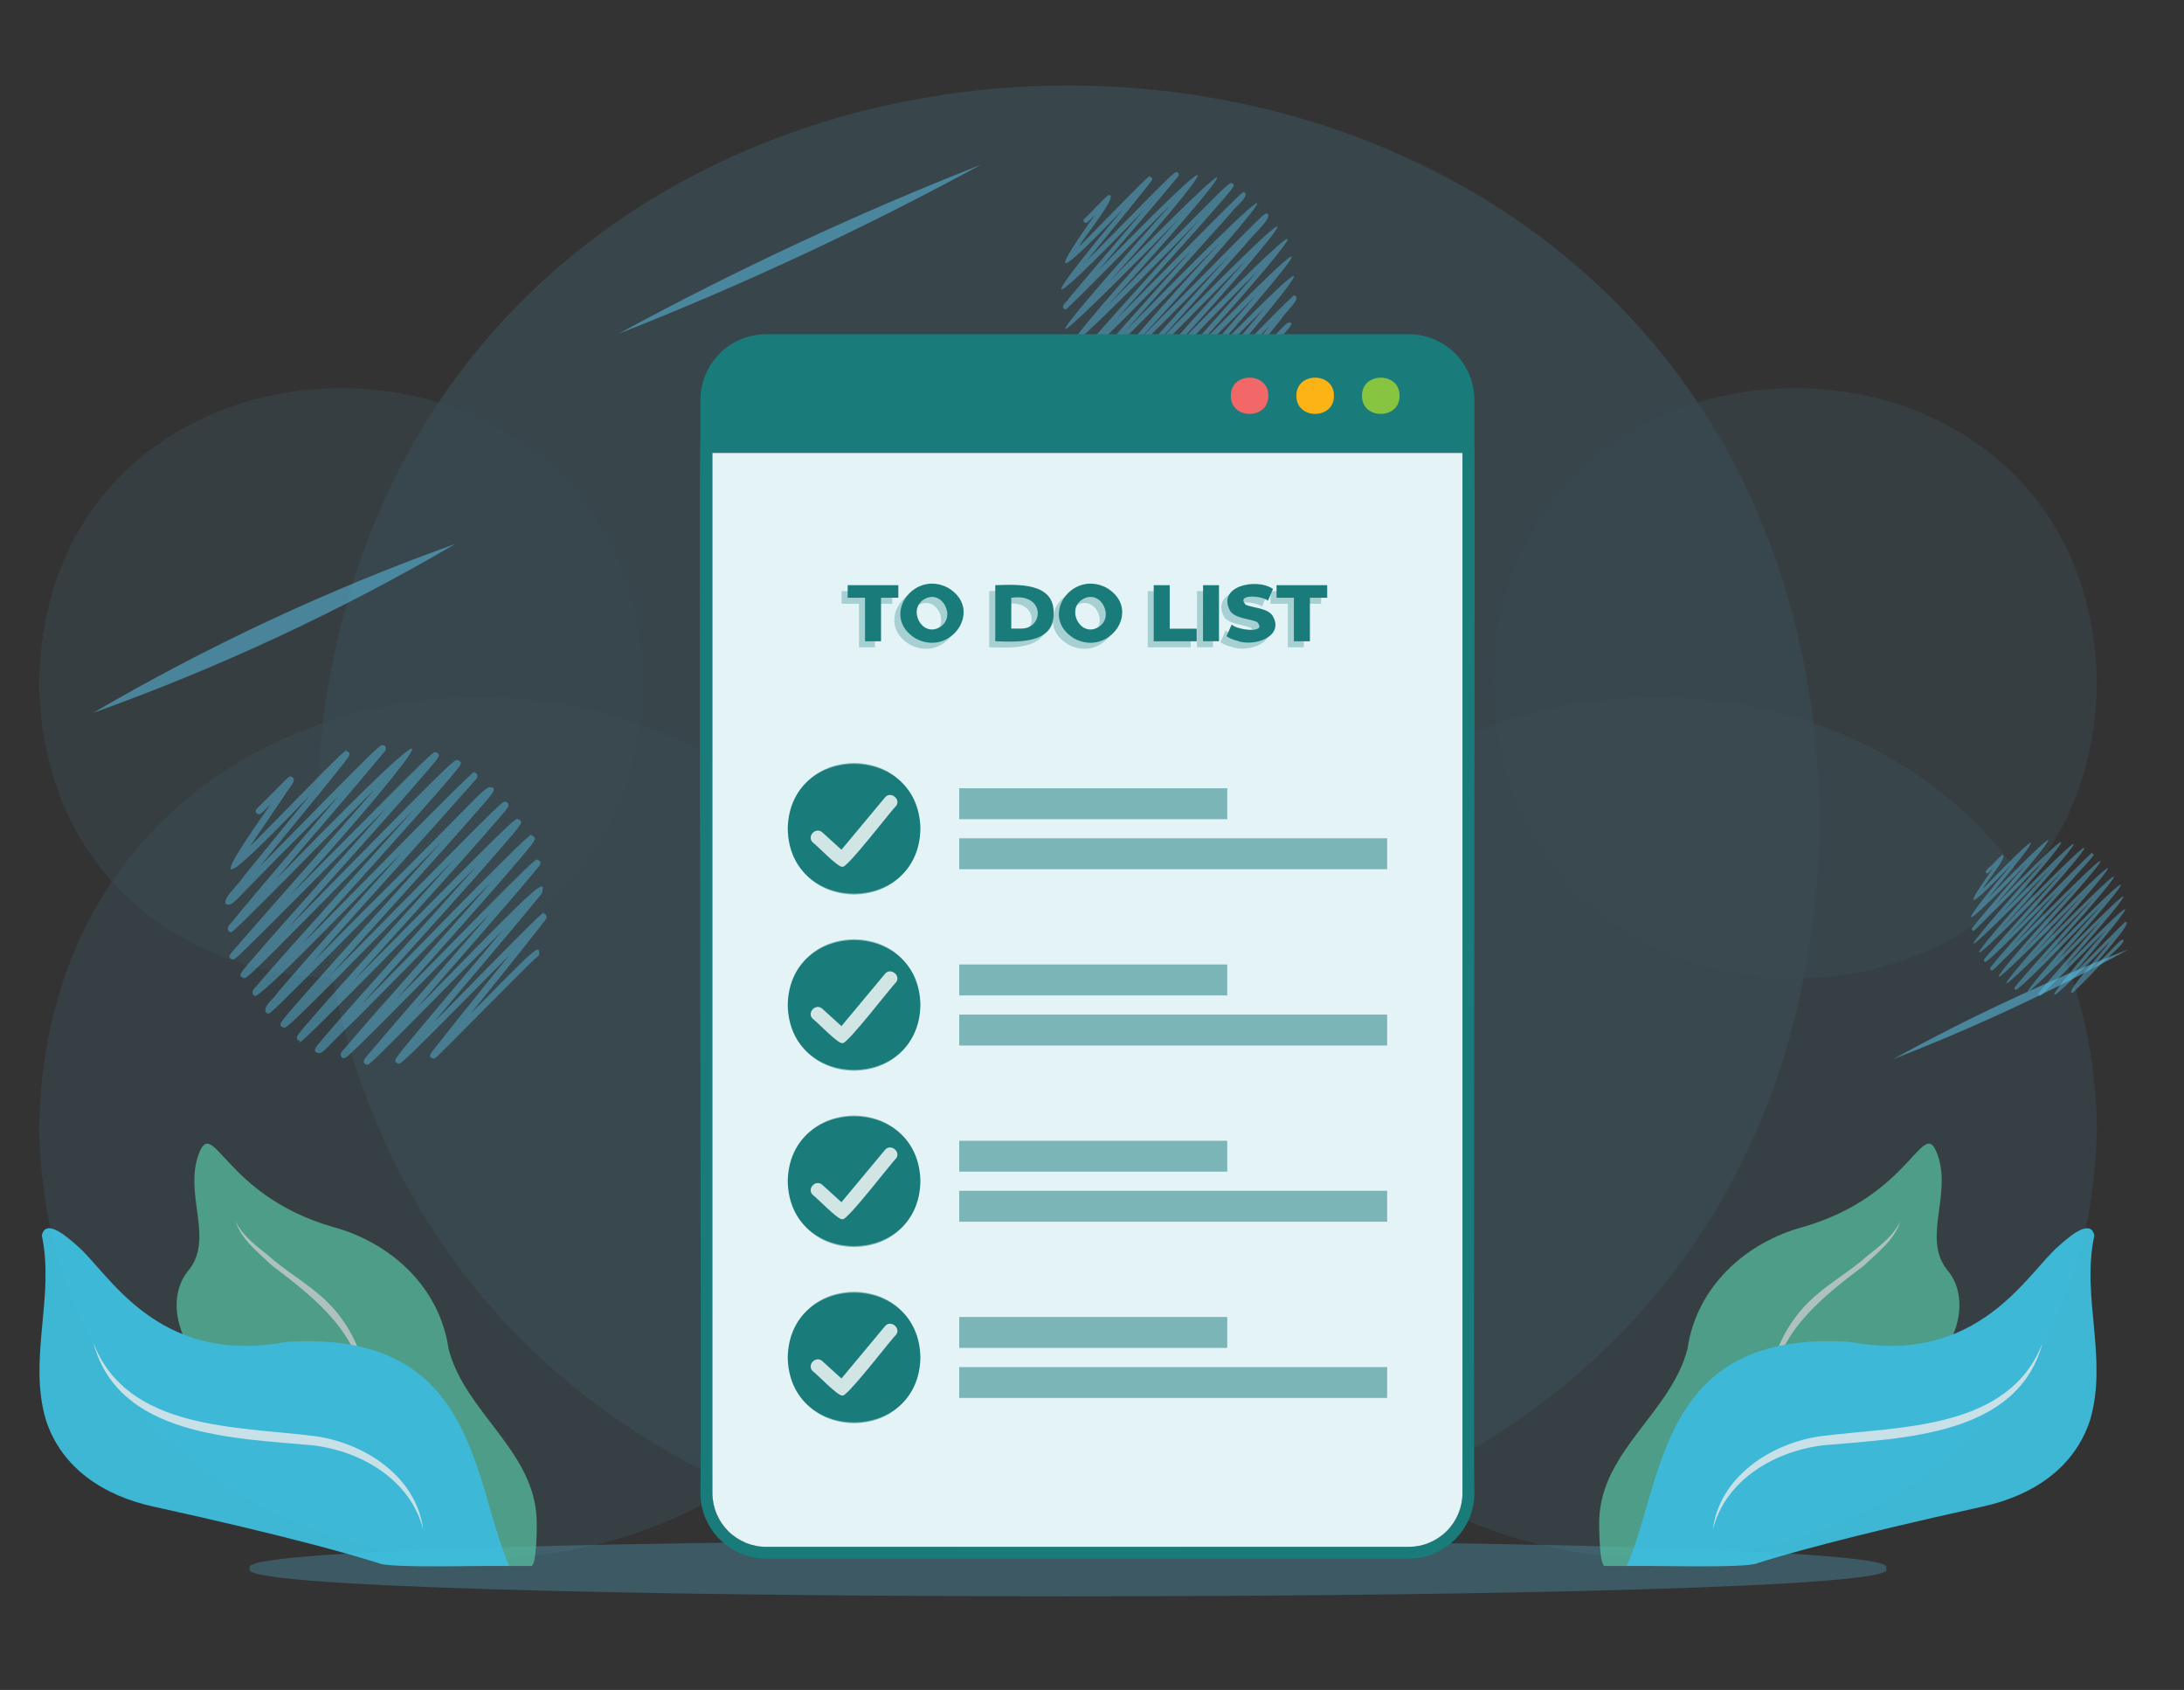 <svg width="265" height="205" viewBox="0 0 265 205" fill="none" xmlns="http://www.w3.org/2000/svg">
<rect x="0" y="0" width="265" height="205" fill="#333333" stroke="none"/>
<g clip-path="url(#clip0_20094_278111)">
<g opacity="0.5">
<path opacity="0.5" d="M228.808 190.253C234.141 194.767 25.033 194.767 30.366 190.253C25.033 185.739 234.128 185.739 228.808 190.253Z" fill="#5BCAF4"/>
<g opacity="0.3">
<path opacity="0.8" d="M220.849 99.527C218.813 218.416 40.386 218.396 38.359 99.527C40.402 -19.363 218.833 -19.343 220.849 99.527Z" fill="#5BCAF4"/>
<path opacity="0.6" d="M111.678 136.835C110.483 206.491 5.939 206.481 4.758 136.835C5.949 67.175 110.493 67.185 111.678 136.835ZM147.506 136.835C148.697 206.491 253.241 206.481 254.426 136.835C253.231 67.175 148.687 67.185 147.506 136.835Z" fill="#5BCAF4"/>
<path opacity="0.5" d="M181.168 82.868C181.986 130.593 253.613 130.586 254.428 82.868C253.6 35.154 181.99 35.163 181.168 82.868ZM78.01 82.868C77.192 130.593 5.565 130.586 4.75 82.868C5.572 35.154 77.198 35.163 78.01 82.868Z" fill="#5BCAF4"/>
</g>
</g>
<g opacity="0.9">
<g opacity="0.8">
<path d="M204.759 163.61C205.838 156.175 211.709 150.74 218.81 148.829C232.089 144.988 233.33 135.158 235.099 140.075C236.868 144.992 233.152 150.305 236.34 154.136C239.528 157.967 237 165.171 231.885 166.752C226.77 168.332 208.494 180.351 208.494 189.961H194.723C194.021 189.961 194.021 184.707 194.047 184.314C194.324 175.959 202.779 171.316 204.759 163.61Z" fill="#56C0A3"/>
<path opacity="0.8" d="M214.693 169.846C214.406 165.117 216.614 160.378 220.171 157.273C222.2 155.494 224.461 154.197 226.424 152.471C227.972 151.201 229.724 149.98 230.589 148.125C229.883 150.412 227.834 151.917 226.177 153.507C220.428 157.86 215.191 162.051 214.693 169.846Z" fill="white"/>
</g>
<path d="M253.619 172.215C251.709 178.155 246.508 181.455 240.581 182.751C223.751 186.451 215.848 188.784 213.231 189.619C212.01 190.299 198.971 189.843 197.391 189.965C201.955 179.405 201.314 161.229 224.54 162.786C240.119 165.704 246.019 154.375 249.798 151.144C250.6 150.461 253.646 147.56 254.121 149.87C252.517 157.325 255.784 164.773 253.619 172.215Z" fill="#3EC5E5"/>
<path d="M247.841 162.898C244.831 174.234 230.813 174.448 221.233 175.32C215.355 176.016 209.307 179.517 207.828 185.596C208.6 179.171 214.857 175.085 220.863 174.224C230.364 172.993 243.732 173.564 247.841 162.898Z" fill="#3EC5E5"/>
<path opacity="0.8" d="M247.841 162.898C244.831 174.234 230.813 174.448 221.233 175.32C215.355 176.016 209.307 179.517 207.828 185.596C208.6 179.171 214.857 175.085 220.863 174.224C230.364 172.993 243.732 173.564 247.841 162.898Z" fill="white"/>
<g opacity="0.8">
<path d="M54.425 163.61C53.349 156.175 47.475 150.74 40.374 148.829C27.095 144.988 25.854 135.158 24.085 140.075C22.316 144.992 26.032 150.305 22.844 154.136C19.656 157.967 22.184 165.171 27.299 166.752C32.414 168.332 50.69 180.351 50.69 189.961H64.454C65.157 189.961 65.16 184.707 65.114 184.314C64.84 175.959 56.402 171.316 54.425 163.61Z" fill="#56C0A3"/>
<path opacity="0.8" d="M44.482 169.846C44.769 165.117 42.561 160.378 39.004 157.273C36.978 155.494 34.714 154.197 32.751 152.471C31.203 151.201 29.451 149.98 28.586 148.125C29.292 150.412 31.341 151.917 32.998 153.507C38.747 157.86 43.984 162.051 44.482 169.846Z" fill="white"/>
</g>
<path d="M5.557 172.215C7.468 178.155 12.672 181.455 18.595 182.751C35.442 186.451 43.329 188.784 45.949 189.619C47.17 190.299 60.205 189.843 61.789 189.965C57.225 179.405 57.865 161.229 34.64 162.786C19.067 165.704 13.167 154.375 9.398 151.144C8.6 150.461 5.551 147.56 5.075 149.87C6.659 157.325 3.392 164.773 5.557 172.215Z" fill="#3EC5E5"/>
<path d="M11.336 162.898C14.345 174.234 28.364 174.448 37.944 175.32C43.824 176.016 49.87 179.517 51.352 185.596C50.576 179.171 44.319 175.085 38.313 174.224C28.816 172.993 15.444 173.564 11.336 162.898Z" fill="#3EC5E5"/>
<path opacity="0.8" d="M11.336 162.898C14.345 174.234 28.364 174.448 37.944 175.32C43.824 176.016 49.87 179.517 51.352 185.596C50.576 179.171 44.319 175.085 38.313 174.224C28.816 172.993 15.444 173.564 11.336 162.898Z" fill="white"/>
</g>
<g opacity="0.5">
<g style="mix-blend-mode:multiply" opacity="0.8">
<path d="M44.537 129.162C43.547 128.869 44.666 128.024 45.065 127.46C49.253 122.51 54.912 116.091 59.489 110.798C57.823 112.478 55.985 114.339 54.229 116.118C42.161 128.344 42.052 128.344 41.729 128.344C41.201 128.308 41.26 127.737 41.574 127.46C46.853 121.249 54.114 113.303 59.691 106.901C54.803 111.824 48.055 118.758 43.415 123.401C38.679 127.932 39.237 127.918 38.349 127.661C38.019 127.351 38.264 127.077 39.224 125.935C44.504 119.771 52.094 111.55 57.819 105.069C53.16 109.65 35.023 128.337 36.439 126.282C36.331 126.282 36.227 126.24 36.148 126.166C35.838 125.856 36.029 125.628 37.092 124.374C42.293 118.362 49.526 110.514 55.179 104.168C53.328 106.033 51.276 108.128 49.315 110.108C35.62 124.005 34.842 124.668 34.465 124.671C33.663 124.387 33.977 124.137 35.125 122.734C40.442 116.599 47.85 108.544 53.605 102.086C50.866 104.825 47.596 108.118 44.656 111.082C32.888 122.935 32.848 122.935 32.561 122.935C32.508 122.938 32.455 122.93 32.406 122.91C32.357 122.89 32.313 122.859 32.277 122.82C31.862 122.048 33.132 121.285 33.696 120.394C38.039 115.302 43.794 108.966 48.771 103.422C44.811 107.25 33.307 119.474 31.033 120.817C30.924 120.816 30.819 120.774 30.74 120.698C30.363 120.074 31.175 119.708 31.561 119.091C36.901 112.943 44.544 104.61 50.229 98.202C47.992 100.452 45.345 103.152 42.844 105.693C30.634 118.101 29.997 118.652 29.618 118.655C28.826 118.388 29.142 118.104 30.215 116.804C35.033 111.194 41.699 103.875 46.962 97.918C44.897 99.987 42.547 102.35 40.316 104.601C28.595 116.398 28.548 116.398 28.258 116.401C27.598 116.2 27.727 115.939 28.496 115.081C33.485 109.313 40.323 101.706 45.434 95.786C42.917 98.179 27.453 114.154 28.027 113.068C27.974 113.07 27.921 113.06 27.872 113.04C27.822 113.02 27.777 112.991 27.74 112.953C27.354 112.349 28.215 111.907 28.598 111.273C32.228 106.881 37.056 101.314 41.138 96.522C39.818 97.859 38.409 99.291 37.109 100.617C27.697 109.947 28.41 109.927 27.416 109.673C26.925 109.013 28.931 107.363 29.657 106.201C31.872 103.455 35.132 99.495 37.617 96.45C24.819 109.828 26.427 106.689 32.858 97.535C31.621 98.779 31.591 98.779 31.423 98.779C31.338 98.779 31.255 98.751 31.187 98.701C31.119 98.65 31.069 98.579 31.044 98.497C31.02 98.416 31.023 98.329 31.051 98.249C31.08 98.169 31.134 98.1 31.205 98.053C31.396 97.885 32.442 96.829 33.215 96.053C35.069 94.182 35.069 94.182 35.261 94.179C36.307 94.509 34.97 95.605 34.601 96.38C33.426 98.136 31.631 100.73 30.34 102.65C32.188 100.914 42.613 89.978 41.999 91.1C42.659 91.298 42.504 91.582 41.768 92.513C38.798 96.288 34.776 101.093 31.512 105.125C33.046 103.574 34.835 101.753 36.528 100.03C45.999 90.387 46.098 90.387 46.428 90.387C46.939 90.417 46.906 90.975 46.596 91.245C42.778 95.865 37.749 101.631 33.558 106.584C62.268 77.125 47.088 95.595 35.234 108.564C36.703 107.092 38.254 105.528 39.752 104.02C52.454 91.232 52.523 91.232 52.82 91.232C53.609 91.506 53.282 91.787 52.196 93.11C47.266 98.865 40.399 106.389 35.036 112.455C37.241 110.234 39.825 107.604 42.27 105.119C54.437 92.74 55.087 92.186 55.47 92.186C56.282 92.493 55.995 92.674 54.661 94.308C49.5 100.314 42.385 108.079 36.69 114.468C39.821 111.432 58.918 91.773 57.532 93.724C57.638 93.724 57.74 93.765 57.816 93.839C58.186 94.39 57.513 94.671 57.199 95.159C51.507 101.621 43.926 109.907 38 116.636C39.844 114.798 41.979 112.662 44.088 110.521C59.489 95.265 58.773 95.281 59.789 95.539C60.103 95.849 59.905 96.083 58.8 97.38C53.404 103.614 45.84 111.834 40.013 118.375C42.672 115.708 45.87 112.464 48.741 109.551C60.865 97.251 60.951 97.251 61.281 97.251C61.388 97.251 61.491 97.293 61.568 97.367C61.898 97.697 61.661 97.948 60.578 99.225C55.476 105.138 48.484 112.735 42.857 119.025C44.593 117.276 46.487 115.362 48.296 113.53C61.73 99.938 62.433 99.34 62.792 99.34C63.604 99.621 63.251 99.931 62.103 101.347C56.872 107.475 49.51 115.458 43.808 121.889C48.817 116.939 65.446 99.614 64.466 101.36C64.574 101.358 64.678 101.4 64.756 101.475C65.063 101.779 64.918 101.994 63.631 103.538C59.136 108.854 53.206 115.418 48.091 121.203C53.975 115.359 65.66 103.168 65.172 104.304C65.726 104.37 65.65 104.881 65.284 105.241C60.954 110.428 55.341 116.745 50.556 122.292C51.612 121.226 52.708 120.114 53.767 119.038C65.251 107.31 66.35 106.313 65.736 108.386C61.944 113.068 56.879 118.923 52.731 123.896C54.998 121.711 66.766 109.481 65.931 110.808C66.037 110.808 66.138 110.85 66.215 110.923C66.581 111.461 65.904 111.804 65.607 112.329C63.129 115.504 59.905 119.474 57.084 122.995C64.918 115.075 65.624 114.243 65.4 115.893C64.697 116.395 60.677 120.513 57.503 123.698C52.823 128.417 52.83 128.417 52.602 128.417C51.985 128.232 52.061 128.007 52.744 127.163C55.384 123.793 58.918 119.464 61.819 115.834L59.618 118.065C48.817 129.011 48.698 129.011 48.378 129.011C48.27 129.011 48.166 128.97 48.088 128.895C47.778 128.585 47.778 128.585 50.903 124.843C53.734 121.45 57.872 116.57 60.997 112.854C58.945 114.913 56.519 117.372 54.335 119.586C44.88 129.156 44.827 129.156 44.53 129.156L44.537 129.162ZM64.845 115.887C64.892 115.931 64.948 115.964 65.01 115.982C64.949 115.967 64.893 115.937 64.845 115.896V115.887ZM31.419 97.991C31.471 97.99 31.523 98.001 31.571 98.02C31.619 98.04 31.663 98.069 31.7 98.106C31.641 98.047 31.565 98.008 31.482 97.995C31.4 97.982 31.315 97.995 31.241 98.034C31.296 98.005 31.357 97.99 31.419 97.991ZM141.382 49.342C140.653 49.127 141.478 48.507 141.768 48.091C144.844 44.461 148.995 39.752 152.354 35.865C151.13 37.099 149.784 38.465 148.493 39.769C139.636 48.741 139.557 48.741 139.329 48.741C138.94 48.715 138.999 48.296 139.214 48.081C143.088 43.524 148.427 37.693 152.51 32.994C148.517 36.825 140.507 45.639 137.059 48.309C136.475 48.114 136.729 47.877 137.488 46.953C141.372 42.428 146.933 36.393 151.133 31.641C147.715 35.004 134.406 48.718 135.442 47.207C135.403 47.208 135.364 47.2 135.328 47.186C135.291 47.171 135.258 47.149 135.231 47.121C134.841 46.52 137.109 44.646 137.94 43.491C141.092 39.944 145.804 34.759 149.196 30.968C123.608 57.222 134.584 43.996 148.045 29.436C146.032 31.446 143.633 33.862 141.474 36.036C132.842 44.735 132.812 44.735 132.601 44.735C132.565 44.74 132.529 44.739 132.495 44.73C132.46 44.72 132.428 44.704 132.399 44.682C132.112 44.082 133.013 43.58 133.442 42.9C136.627 39.171 140.851 34.522 144.501 30.45C141.606 33.258 133.158 42.23 131.485 43.214C130.746 42.989 131.571 42.366 131.871 41.947C135.792 37.439 141.399 31.327 145.563 26.622C123.374 49.537 127.591 43.452 143.164 26.414C120.028 49.979 130.093 38.228 142.042 24.84C140.194 26.595 128.842 38.32 129.268 37.525C129.19 37.525 129.115 37.494 129.06 37.439C128.776 36.993 129.406 36.67 129.687 36.205C132.36 32.984 135.894 28.895 138.891 25.381C124.806 40.029 126.898 36.515 136.307 25.328C126.925 35.132 128.109 32.802 132.812 26.127C131.904 27.041 131.885 27.041 131.759 27.041C131.696 27.041 131.635 27.021 131.585 26.983C131.534 26.946 131.497 26.893 131.48 26.833C131.462 26.773 131.464 26.708 131.486 26.649C131.508 26.59 131.548 26.54 131.601 26.506C131.898 26.301 134.571 23.384 134.571 23.665C135.818 23.625 131.294 29.034 130.941 29.889C132.297 28.615 139.946 20.589 139.494 21.421C139.993 21.569 139.867 21.777 139.326 22.457C137.141 25.229 134.195 28.757 131.799 31.697C132.924 30.558 134.237 29.222 135.482 27.958C142.431 20.883 142.501 20.883 142.742 20.883C143.118 20.906 143.091 21.315 142.867 21.513C140.062 24.909 136.373 29.133 133.297 32.766C154.259 11.257 143.237 24.717 134.528 34.225C158.311 9.973 144.543 25.975 134.389 37.079C136.006 35.446 137.904 33.519 139.696 31.694C148.625 22.609 149.101 22.206 149.378 22.203C149.418 22.203 149.457 22.21 149.494 22.226C149.531 22.241 149.564 22.264 149.592 22.292C149.82 22.516 149.711 22.665 148.787 23.76C144.999 28.169 139.778 33.865 135.587 38.554C137.897 36.327 151.902 21.902 150.883 23.335C150.922 23.334 150.961 23.342 150.997 23.357C151.033 23.371 151.066 23.393 151.094 23.421C151.407 24.001 149.876 25.07 149.302 25.902C145.583 30.07 140.392 35.802 136.551 40.148C162.855 13.303 151.869 26.387 138.042 41.402C139.993 39.445 142.332 37.066 144.448 34.928C153.358 25.902 153.407 25.902 153.648 25.902C153.687 25.902 153.726 25.909 153.762 25.924C153.799 25.939 153.831 25.96 153.859 25.988C154.226 26.648 151.902 28.562 151.025 29.766C147.979 33.198 143.468 38.162 140.135 41.887C165.571 15.817 153.275 30.492 140.831 43.98C160.439 23.642 161.175 24.47 143.973 43.478C163.773 23.12 157.44 31.175 145.784 44.276C164.363 25.153 156.232 35.208 147.378 45.458C149.045 43.851 157.674 34.881 157.067 35.852C158.037 36.096 155.978 37.832 155.539 38.607C154.16 40.34 152.17 42.808 150.573 44.795C156.512 38.973 155.984 38.987 156.678 39.185C157.008 39.739 153.031 42.874 150.883 45.319C147.451 48.784 147.451 48.784 147.286 48.784C147.247 48.784 147.209 48.777 147.173 48.762C147.138 48.747 147.105 48.726 147.078 48.699C146.886 48.51 146.962 48.411 147.388 47.864C149.338 45.392 151.922 42.214 154.047 39.551C148.131 45.491 144.233 49.616 144.187 49.22C144.147 49.221 144.108 49.214 144.071 49.199C144.034 49.184 144.001 49.162 143.973 49.134C143.745 48.906 143.745 48.906 146.038 46.164C148.114 43.676 151.153 40.095 153.447 37.366C151.939 38.878 150.147 40.666 148.556 42.316C141.626 49.349 141.58 49.349 141.362 49.349L141.382 49.342ZM156.285 39.6C156.319 39.634 156.361 39.659 156.407 39.673C156.361 39.659 156.319 39.634 156.285 39.6ZM131.756 26.463C131.833 26.462 131.908 26.492 131.964 26.546C131.92 26.505 131.866 26.478 131.807 26.468C131.748 26.459 131.688 26.468 131.634 26.493C131.672 26.475 131.714 26.465 131.756 26.463ZM247.52 120.767C247.031 120.625 247.583 120.213 247.777 119.936C249.82 117.527 252.579 114.392 254.81 111.808C238.97 128.001 248.117 117.401 254.909 109.907C252.269 112.455 246.932 118.312 244.642 120.087C244.253 119.959 244.418 119.804 244.926 119.187C247.507 116.18 251.196 112.174 253.994 109.009C238.405 125.014 241.949 120.266 252.707 108.57C235.848 125.882 243.012 117.193 251.942 107.554C250.622 108.874 249.012 110.494 247.576 111.94C241.837 117.721 241.818 117.721 241.679 117.721C241.365 117.672 241.468 117.391 241.679 117.147C243.989 114.355 246.926 111.181 249.572 108.204C247.649 110.072 242.032 116.032 240.923 116.688C240.431 116.54 240.979 116.124 241.181 115.847C243.784 112.851 247.51 108.788 250.279 105.663C235.65 120.784 238.399 116.778 248.685 105.525C233.389 121.107 240.002 113.359 247.939 104.478C246.708 105.643 239.168 113.435 239.448 112.907C238.953 112.758 239.531 112.323 239.729 112.029C241.504 109.887 243.854 107.175 245.844 104.835C236.541 114.527 237.9 112.191 244.128 104.802C237.923 111.306 238.696 109.752 241.817 105.336C241.088 105.996 241.293 105.996 240.979 105.888C240.795 105.498 241.56 105.181 241.989 104.614C242.893 103.7 242.893 103.7 242.979 103.7C243.738 103.838 240.844 107.168 240.577 107.838C250.147 97.921 246.23 102.977 241.144 109.049C252.727 97.07 248.817 102.159 242.134 109.762C255.994 95.545 248.734 104.422 242.953 110.729C258.598 94.763 249.619 105.261 242.86 112.626C258.991 95.984 253.061 103.432 243.662 113.616C245.19 112.138 254.506 102.551 253.829 103.502C254.272 103.617 253.849 103.98 253.668 104.201C250.889 107.353 247.193 111.395 244.302 114.675C261.654 96.958 254.466 105.561 245.292 115.51C260.558 99.782 257.502 104.099 246.682 115.84C263.442 98.657 255.41 108.29 247.144 117.233C260.116 103.766 260.611 104.343 249.233 116.903C262.274 103.475 258.143 108.772 250.437 117.434C262.703 104.799 257.367 111.422 251.496 118.22C252.602 117.15 258.341 111.187 257.935 111.834C258.852 111.9 254.1 116.919 253.622 117.774C257.582 113.907 257.219 113.916 257.677 114.039C257.793 114.527 255.318 116.415 253.826 118.117C251.546 120.427 251.546 120.427 251.437 120.427C250.5 120.408 255.499 115.101 255.932 114.289C244.128 126.43 250.533 118.579 255.529 112.837C254.539 113.827 253.344 115.038 252.279 116.121C247.658 120.794 247.658 120.794 247.5 120.794L247.52 120.767ZM257.42 114.293C257.442 114.314 257.469 114.33 257.499 114.339C257.471 114.329 257.445 114.313 257.423 114.293H257.42ZM241.118 105.558C241.169 105.558 241.219 105.578 241.256 105.614C241.227 105.585 241.189 105.567 241.148 105.561C241.107 105.555 241.065 105.562 241.029 105.581C241.058 105.566 241.089 105.559 241.121 105.558H241.118Z" fill="#5BCAF4"/>
</g>
</g>
<g style="mix-blend-mode:multiply" opacity="0.5">
<path d="M11.312 86.469C25.292 78.297 39.999 71.44 55.245 65.986C41.266 74.156 26.558 81.013 11.312 86.469ZM75.052 40.486C89.26 32.759 103.933 25.917 118.985 20C104.776 27.726 90.104 34.568 75.052 40.486ZM229.726 128.468C238.927 123.408 248.455 118.965 258.245 115.169C249.044 120.229 239.517 124.672 229.726 128.468Z" fill="#5BCAF4"/>
</g>
<path d="M170.9 40.539H92.99C90.88 40.532 88.853 41.362 87.353 42.846C85.853 44.331 85.002 46.349 84.987 48.459V53.498C84.746 55.283 85.162 179.377 84.987 181.146C85.002 183.256 85.853 185.274 87.353 186.759C88.853 188.243 90.88 189.073 92.99 189.066H170.9C173.01 189.073 175.036 188.243 176.536 186.758C178.035 185.274 178.885 183.255 178.899 181.146C178.757 179.166 179.004 55.416 178.899 53.505V48.472C178.888 46.36 178.04 44.338 176.54 42.851C175.041 41.364 173.012 40.532 170.9 40.539ZM177.447 181.155C177.437 182.883 176.742 184.537 175.515 185.753C174.287 186.97 172.628 187.649 170.9 187.643H92.99C91.262 187.649 89.602 186.97 88.374 185.753C87.147 184.537 86.452 182.883 86.443 181.155V54.953H177.447V181.155Z" fill="#197B7A"/>
<path d="M86.445 181.147C86.455 182.875 87.15 184.529 88.377 185.745C89.605 186.962 91.264 187.641 92.993 187.635H170.902C172.63 187.641 174.29 186.962 175.518 185.745C176.745 184.529 177.44 182.875 177.449 181.147V54.945H86.445V181.147Z" fill="#E3F3F6"/>
<path d="M169.816 48.01C169.859 50.941 165.216 50.941 165.262 48.01C165.216 45.08 169.859 45.08 169.816 48.01Z" fill="#87C540"/>
<path d="M161.855 48.01C161.898 50.941 157.255 50.941 157.301 48.01C157.258 45.08 161.898 45.08 161.855 48.01Z" fill="#FCB316"/>
<path d="M153.898 48.01C153.941 50.941 149.298 50.941 149.344 48.01C149.301 45.08 153.941 45.08 153.898 48.01Z" fill="#F26767"/>
<path d="M103.631 92.555C93.051 92.743 93.071 108.322 103.631 108.51C114.207 108.319 114.204 92.74 103.631 92.555ZM103.631 106.23C96.074 106.095 96.077 94.967 103.631 94.832C111.184 94.967 111.184 106.095 103.631 106.23ZM116.388 95.62H148.913V99.369H116.388V95.62ZM116.388 101.692H168.311V105.441H116.388V101.692ZM103.631 129.888C93.071 129.699 93.071 114.12 103.631 113.932C114.207 114.12 114.204 129.699 103.631 129.888ZM103.631 116.212C96.074 116.348 96.077 127.475 103.631 127.607C111.184 127.472 111.184 116.344 103.631 116.212ZM116.388 116.998H148.913V120.747H116.388V116.998ZM116.388 123.073H168.311V126.822H116.388V123.073ZM103.631 151.275C93.071 151.083 93.071 135.507 103.631 135.319C114.207 135.501 114.204 151.08 103.631 151.275ZM103.631 137.596C96.074 137.732 96.077 148.859 103.631 148.995C111.184 148.853 111.184 137.725 103.631 137.59V137.596ZM116.388 138.378H148.913V142.127H116.388V138.378ZM116.388 144.45H168.311V148.199H116.388V144.45ZM103.631 172.646C93.071 172.458 93.071 156.878 103.631 156.69C114.207 156.885 114.204 172.458 103.631 172.646ZM103.631 158.97C96.074 159.106 96.077 170.233 103.631 170.369C111.184 170.233 111.184 159.106 103.631 158.97ZM116.388 159.756H148.913V163.505H116.388V159.756ZM116.388 165.831H168.311V169.58H116.388V165.831Z" fill="#7BB5B8"/>
<g opacity="0.3">
<path d="M104.226 73.239H102.121V71.711H108.262V73.239H106.167V78.519H104.226V73.239Z" fill="#197B7A"/>
<path d="M110.393 78.191C106.014 75.571 110.08 69.78 114.304 72.034C118.683 74.65 114.617 80.442 110.393 78.191ZM113.287 76.812C115.35 75.604 113.584 72.139 111.406 73.413C109.347 74.617 111.112 78.082 113.287 76.812ZM120.029 71.71C122.669 71.624 127.203 71.331 127.104 75.112C127.207 78.891 122.666 78.6 120.029 78.511V71.71ZM123.194 76.99C125.989 76.967 126.071 72.621 121.969 73.258V76.99H123.194ZM129.629 78.191C125.246 75.571 129.299 69.78 133.536 72.034C137.915 74.65 133.849 80.442 129.629 78.191ZM132.523 76.812C134.585 75.604 132.817 72.139 130.642 73.413C128.579 74.617 130.348 78.082 132.523 76.812ZM139.265 71.71H141.205V76.99H144.475V78.515H139.265V71.71ZM145.241 71.71H147.181V78.511H145.241V71.71ZM149.356 78.442C148.903 78.337 148.472 78.153 148.082 77.898L148.719 76.482C149.297 77.162 153.171 77.63 151.782 76.152C150.844 75.753 149.274 75.759 148.571 74.895C146.785 71.839 151.702 70.756 153.725 72.156L153.128 73.581C152.422 72.948 149.168 72.723 150.432 74.079C151.379 74.462 152.923 74.462 153.633 75.317C155.28 77.921 151.429 79.257 149.356 78.442ZM156.263 73.238H154.158V71.71H160.302V73.238H158.203V78.518H156.263V73.238Z" fill="#197B7A"/>
</g>
<path d="M104.961 72.509H102.855V70.984H109V72.509H106.901V77.789H104.961V72.509Z" fill="#197B7A"/>
<path d="M111.128 77.463C106.749 74.847 110.818 69.055 115.039 71.306C119.418 73.926 115.352 79.717 111.128 77.463ZM114.026 76.084C116.088 74.879 114.319 71.411 112.145 72.685C110.082 73.893 111.851 77.355 114.026 76.084ZM120.764 70.986C123.404 70.9 127.942 70.603 127.84 74.385C127.942 78.166 123.404 77.876 120.764 77.784V70.986ZM123.932 76.249C126.724 76.229 126.807 71.88 122.705 72.52V76.249H123.932ZM130.364 77.463C125.985 74.847 130.051 69.055 134.275 71.306C138.67 73.926 134.585 79.717 130.364 77.463ZM133.258 76.084C135.321 74.879 133.552 71.411 131.377 72.685C129.315 73.893 131.08 77.355 133.258 76.084ZM139.99 70.986H141.931V76.266H145.204V77.79H139.99V70.986ZM145.976 70.986H147.91V77.784H145.97L145.976 70.986ZM150.091 77.718C149.638 77.612 149.207 77.428 148.818 77.173L149.455 75.754C150.032 76.437 153.91 76.906 152.517 75.441C151.583 75.038 150.009 75.044 149.309 74.18C147.521 71.127 152.438 70.042 154.461 71.441L153.85 72.87C153.144 72.236 149.89 72.008 151.157 73.365C152.101 73.751 153.649 73.748 154.355 74.606C156.015 77.196 152.164 78.533 150.091 77.718ZM156.998 72.51H154.893V70.986H161.038V72.51H158.939V77.79H156.998V72.51ZM111.679 100.53C111.498 111.018 95.76 111.015 95.582 100.53C95.77 90.043 111.501 90.046 111.679 100.53Z" fill="#197B7A"/>
<path opacity="0.8" d="M102.193 105.129C101.748 105.31 98.996 102.423 98.646 102.215C97.824 101.489 98.976 100.235 99.788 100.977L102.098 103.076L107.378 96.737C108.058 95.892 109.394 96.971 108.698 97.806C108.434 97.938 102.54 105.66 102.193 105.129Z" fill="white"/>
<path d="M111.679 121.907C111.498 132.392 95.76 132.392 95.582 121.907C95.77 111.427 111.501 111.427 111.679 121.907Z" fill="#197B7A"/>
<path opacity="0.8" d="M102.193 126.524C101.748 126.706 98.996 123.818 98.646 123.61C97.824 122.884 98.976 121.63 99.788 122.373L102.098 124.472L107.378 118.136C108.058 117.291 109.394 118.367 108.698 119.201C108.434 119.32 102.54 127.042 102.193 126.524Z" fill="white"/>
<path d="M111.679 143.285C111.498 153.772 95.76 153.769 95.582 143.285C95.77 132.791 111.501 132.791 111.679 143.285Z" fill="#197B7A"/>
<path opacity="0.8" d="M102.193 147.885C101.748 148.066 98.996 145.179 98.646 144.971C97.824 144.245 98.976 142.991 99.788 143.734L102.098 145.832L107.378 139.493C108.058 138.652 109.394 139.727 108.698 140.562C108.434 140.711 102.54 148.416 102.193 147.885Z" fill="white"/>
<path d="M111.679 164.67C111.498 175.158 95.76 175.154 95.582 164.67C95.77 154.183 111.501 154.183 111.679 164.67Z" fill="#197B7A"/>
<path opacity="0.8" d="M102.193 169.266C101.748 169.448 98.996 166.564 98.646 166.356C97.824 165.626 98.976 164.376 99.788 165.115L102.098 167.217L107.378 160.878C108.058 160.033 109.394 161.109 108.698 161.947C108.434 162.079 102.54 169.801 102.193 169.266Z" fill="white"/>
</g>
<defs>
<clipPath id="clip0_20094_278111">
<rect width="264" height="205" fill="white" transform="translate(0.5)"/>
</clipPath>
</defs>
</svg>
